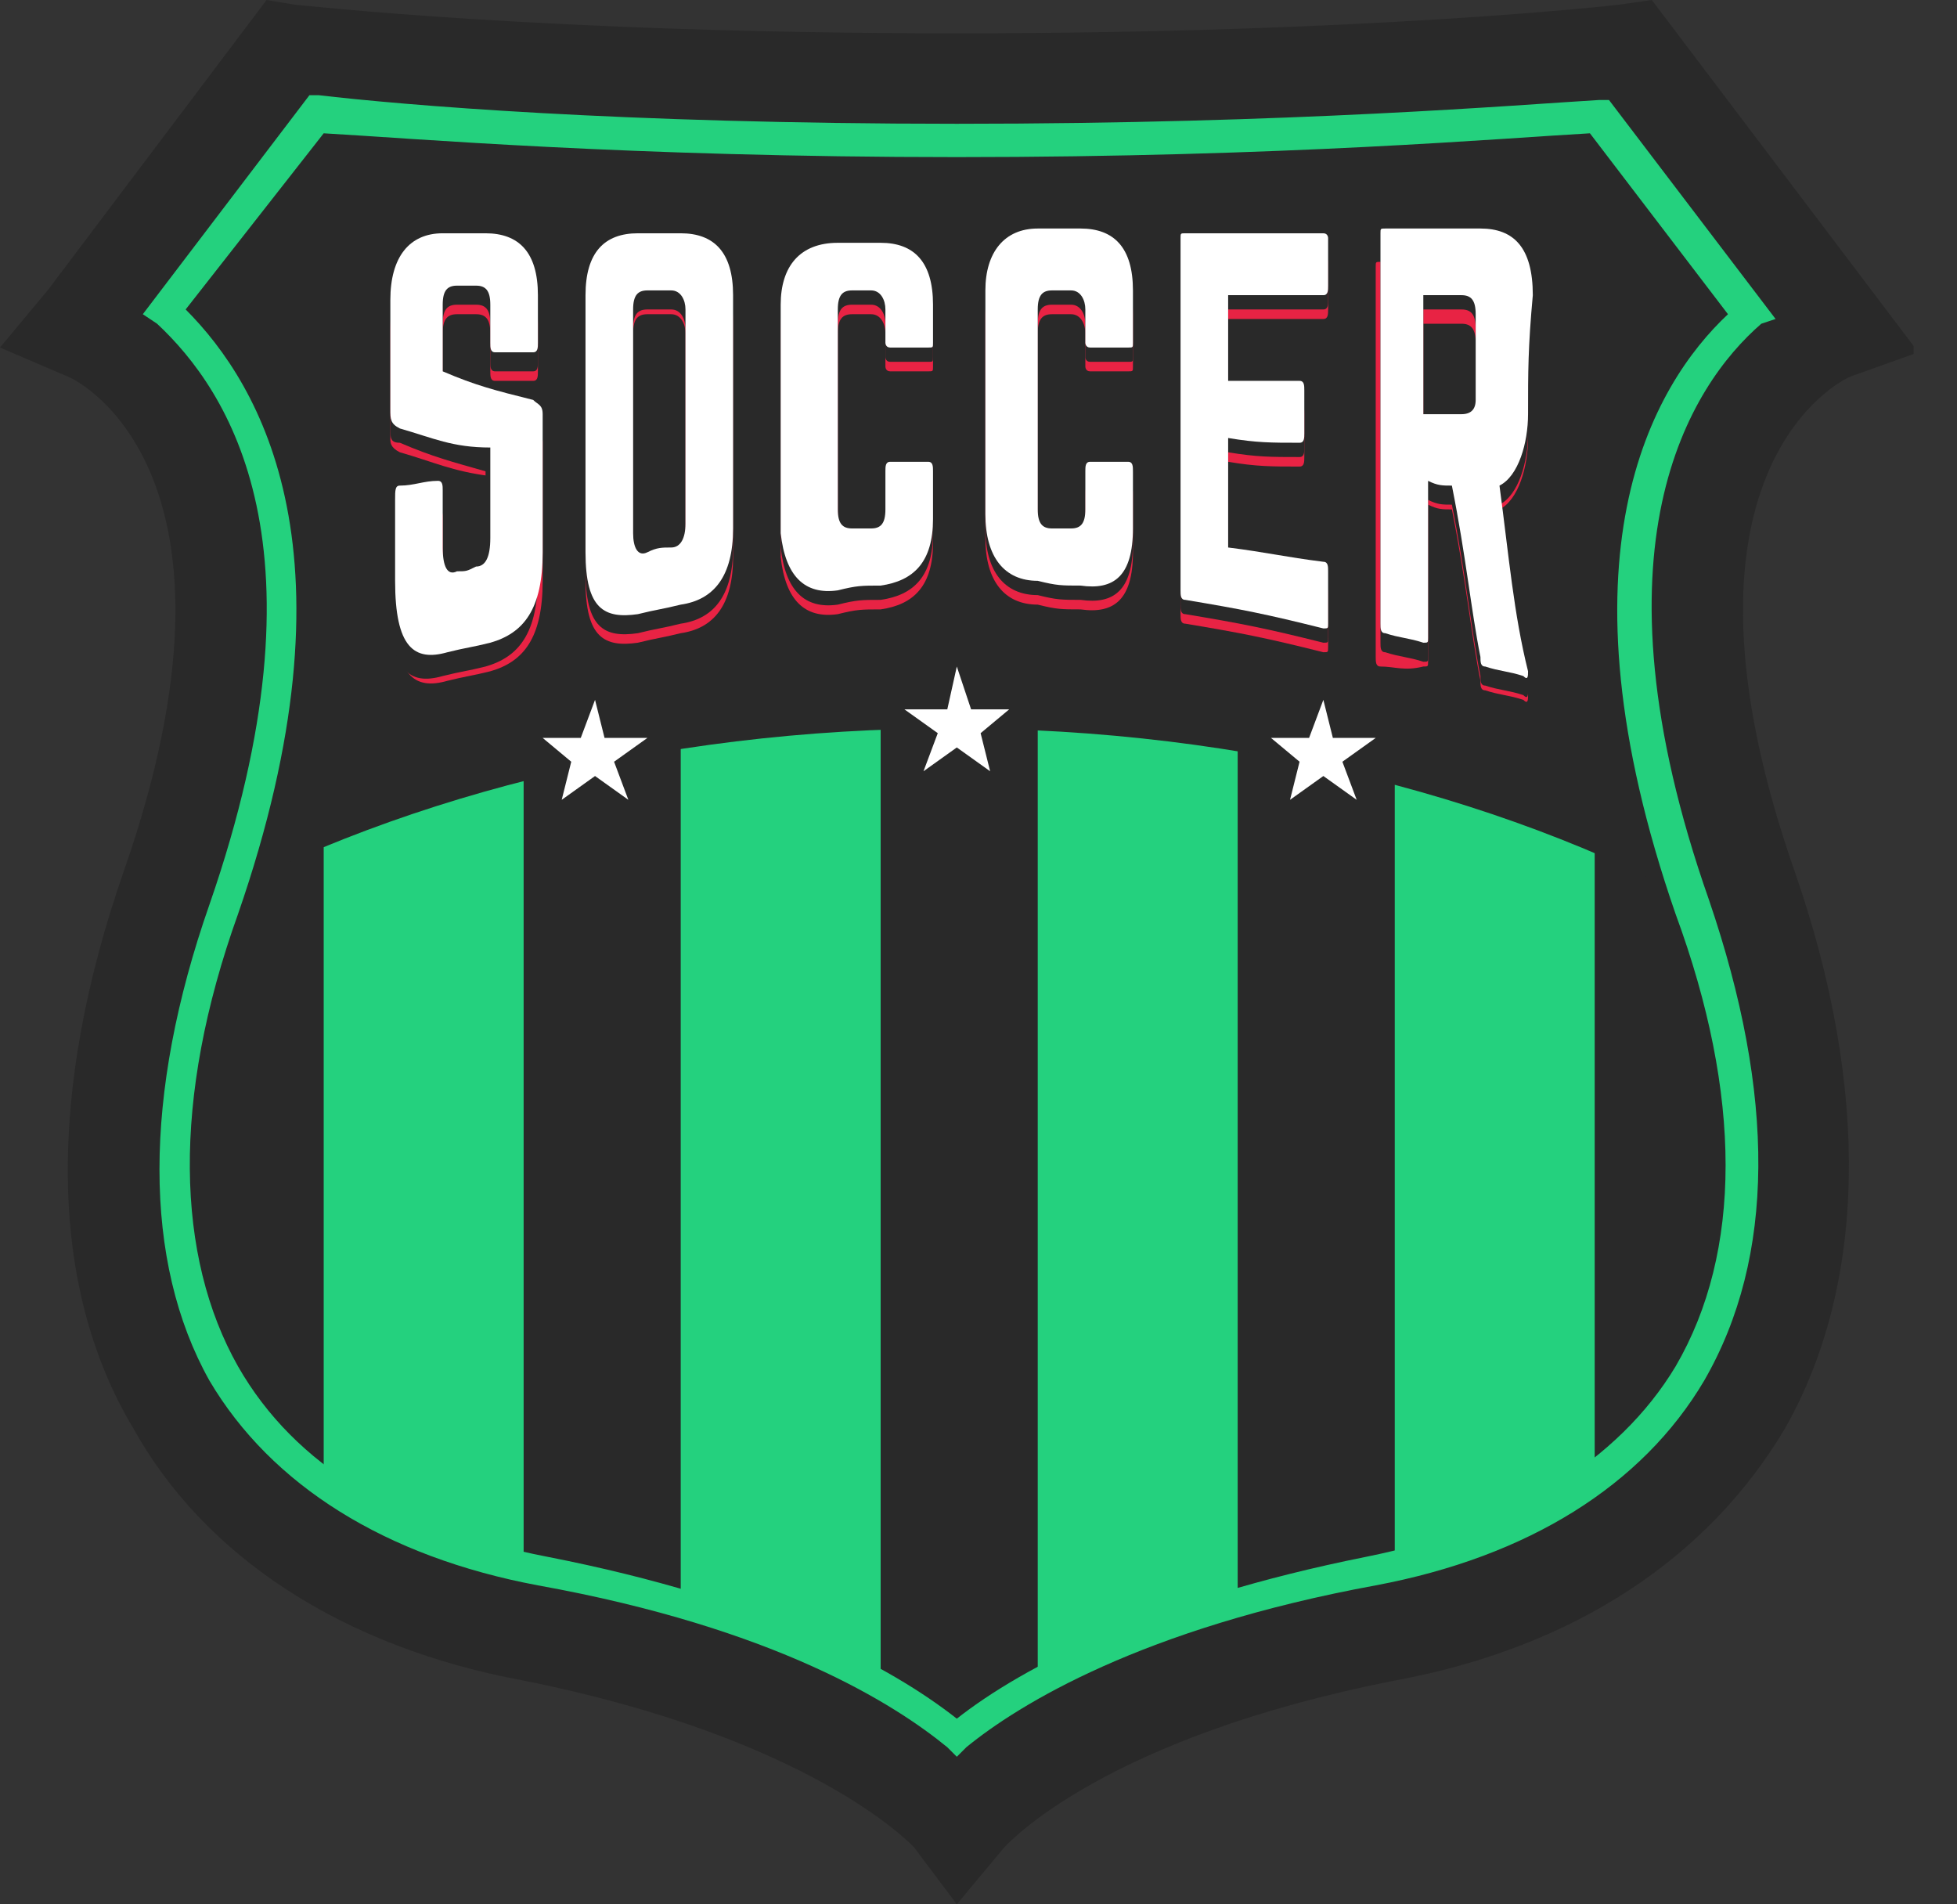 <svg width="37" height="36" viewBox="0 0 37 36" fill="none" xmlns="http://www.w3.org/2000/svg">
<rect x="0" y="0" width="37" height="36" fill="#333333" stroke="none"/>
<g clip-path="url(#clip0_274_14)">
<path d="M1.89 6.12C2.25 6.3 3.06 6.84 3.69 8.19C5.04 10.8 4.32 14.4 3.42 16.83C2.07 20.7 2.07 24.03 3.51 26.46C4.77 28.62 7.02 30.06 10.08 30.69C13.32 31.32 15.3 32.22 16.47 32.94C17.37 33.48 17.91 33.93 18.09 34.2C18.27 34.02 18.81 33.48 19.71 32.94C20.88 32.31 22.86 31.32 26.1 30.69C29.16 30.06 31.5 28.62 32.67 26.46C34.11 24.03 34.11 20.7 32.76 16.92C31.86 14.4 31.14 10.89 32.4 8.19C33.03 6.93 33.93 6.3 34.29 6.12L30.6 1.26C29.97 1.35 25.38 1.8 18.09 1.8C10.8 1.8 6.21 1.35 5.58 1.26L1.89 6.12Z" fill="#292929"/>
<path d="M9.9 11.7H6.12V30.06H9.9V11.7Z" fill="#24D17E"/>
<path d="M16.65 11.7H12.87V32.04H16.65V11.7Z" fill="#24D17E"/>
<path d="M23.4 11.7H19.62V32.04H23.4V11.7Z" fill="#24D17E"/>
<path d="M30.15 11.7H26.37V30.06H30.15V11.7Z" fill="#24D17E"/>
<path d="M3.69 8.37C5.04 11.16 4.23 14.76 3.33 17.37C7.29 15.12 12.42 13.77 18 13.77C23.58 13.77 28.71 15.12 32.67 17.37C31.77 14.76 31.05 11.07 32.31 8.37C32.94 7.02 33.84 6.48 34.2 6.21L30.51 1.17C29.97 1.35 25.38 1.8 18.09 1.8C10.8 1.8 6.21 1.35 5.58 1.26L1.89 6.3C2.25 6.48 3.06 7.11 3.69 8.37Z" fill="#292929"/>
<path d="M18.09 36L17.28 34.92C17.19 34.83 15.3 32.85 9.9 31.77C6.48 31.14 3.87 29.43 2.52 27C0.9 24.3 0.9 20.61 2.34 16.47C4.95 9 1.53 7.2 1.26 7.11L0 6.57L0.9 5.49L5.04 0L5.58 0.09C5.67 0.09 10.26 0.63 18.09 0.63C25.92 0.63 30.6 0.09 30.6 0.09L31.23 0L36.27 6.66L35.01 7.11C34.74 7.2 31.32 9 33.93 16.47C35.37 20.61 35.28 24.3 33.75 27C32.31 29.43 29.79 31.14 26.37 31.77C20.88 32.85 19.08 34.83 18.99 34.92L18.09 36ZM3.15 5.94C4.59 7.2 6.66 10.26 4.23 17.19C2.97 20.79 2.97 23.85 4.23 26.01C5.31 27.9 7.38 29.25 10.26 29.79C14.67 30.6 17.01 32.04 18.09 32.94C19.17 32.04 21.51 30.69 25.92 29.79C28.71 29.25 30.78 27.99 31.95 26.01C33.21 23.85 33.21 20.79 31.95 17.19C29.61 10.26 31.68 7.2 33.12 5.94L30.24 2.16C28.8 2.34 24.57 2.61 18.09 2.61C11.7 2.61 7.47 2.34 6.03 2.16L3.15 5.94Z" fill="#292929"/>
<path d="M9.18 4.95C9.81 4.95 10.17 5.31 10.17 6.12C10.17 6.48 10.17 6.66 10.17 7.02C10.17 7.11 10.17 7.2 10.08 7.2C9.81 7.2 9.63 7.2 9.36 7.2C9.27 7.2 9.27 7.11 9.27 7.02C9.27 6.75 9.27 6.57 9.27 6.3C9.27 6.03 9.18 5.94 9 5.94C8.82 5.94 8.82 5.94 8.64 5.94C8.46 5.94 8.37 6.03 8.37 6.3C8.37 6.75 8.37 7.02 8.37 7.56C9 7.83 9.36 7.92 10.08 8.1C10.17 8.19 10.26 8.19 10.26 8.37C10.26 9.18 10.26 9.9 10.26 10.98C10.26 12.06 9.9 12.51 9.27 12.69C8.91 12.78 8.82 12.78 8.46 12.87C7.83 13.05 7.47 12.78 7.47 11.52C7.47 10.98 7.47 10.62 7.47 9.99C7.47 9.81 7.47 9.72 7.56 9.72C7.83 9.72 8.01 9.63 8.28 9.63C8.37 9.63 8.37 9.72 8.37 9.81C8.37 10.26 8.37 10.44 8.37 10.89C8.37 11.25 8.46 11.43 8.64 11.34C8.82 11.34 8.82 11.34 9 11.25C9.18 11.25 9.27 11.07 9.27 10.71C9.27 9.99 9.27 9.63 9.27 9C8.55 8.91 8.19 8.73 7.56 8.55C7.38 8.46 7.38 8.37 7.38 8.28C7.38 7.47 7.38 7.02 7.38 6.21C7.38 5.4 7.74 4.95 8.37 4.95C8.64 4.95 8.82 4.95 9.18 4.95Z" fill="#E82344"/>
<path d="M11.07 6.12C11.07 5.31 11.43 4.95 12.06 4.95C12.42 4.95 12.51 4.95 12.87 4.95C13.5 4.95 13.86 5.31 13.86 6.12C13.86 7.56 13.86 9.09 13.86 10.53C13.86 11.43 13.5 11.88 12.87 11.97C12.51 12.06 12.42 12.06 12.06 12.15C11.43 12.24 11.07 12.06 11.07 10.98C11.07 9.27 11.07 7.74 11.07 6.12ZM12.69 10.8C12.87 10.8 12.96 10.62 12.96 10.35C12.96 8.46 12.96 7.83 12.96 6.3C12.96 6.12 12.87 5.94 12.69 5.94C12.51 5.94 12.42 5.94 12.24 5.94C12.06 5.94 11.97 6.03 11.97 6.3C11.97 7.83 11.97 8.46 11.97 10.53C11.97 10.8 12.06 10.98 12.24 10.89C12.42 10.89 12.51 10.8 12.69 10.8Z" fill="#E82344"/>
<path d="M17.64 6.93C17.64 7.02 17.64 7.02 17.55 7.02C17.28 7.02 17.1 7.02 16.83 7.02C16.74 7.02 16.74 6.93 16.74 6.93C16.74 6.66 16.74 6.57 16.74 6.3C16.74 6.12 16.65 5.94 16.47 5.94C16.29 5.94 16.29 5.94 16.11 5.94C15.93 5.94 15.84 6.03 15.84 6.3C15.84 7.74 15.84 8.46 15.84 10.08C15.84 10.35 15.93 10.44 16.11 10.44C16.29 10.44 16.29 10.44 16.47 10.44C16.65 10.44 16.74 10.35 16.74 10.08C16.74 9.81 16.74 9.63 16.74 9.36C16.74 9.27 16.74 9.18 16.83 9.18C17.1 9.18 17.28 9.18 17.55 9.18C17.64 9.18 17.64 9.27 17.64 9.36C17.64 9.72 17.64 9.9 17.64 10.26C17.64 11.07 17.28 11.43 16.65 11.52C16.29 11.52 16.2 11.52 15.84 11.61C15.21 11.7 14.85 11.34 14.76 10.53C14.76 9.09 14.76 7.65 14.76 6.21C14.76 5.49 15.12 5.04 15.84 5.04C16.2 5.04 16.29 5.04 16.65 5.04C17.28 5.04 17.64 5.4 17.64 6.21C17.64 6.39 17.64 6.57 17.64 6.93Z" fill="#E82344"/>
<path d="M21.42 6.93C21.42 7.02 21.42 7.02 21.33 7.02C21.06 7.02 20.88 7.02 20.61 7.02C20.52 7.02 20.52 6.93 20.52 6.93C20.52 6.66 20.52 6.57 20.52 6.3C20.52 6.12 20.43 5.94 20.25 5.94C20.07 5.94 20.07 5.94 19.89 5.94C19.71 5.94 19.62 6.03 19.62 6.3C19.62 7.74 19.62 8.46 19.62 10.08C19.62 10.35 19.71 10.44 19.89 10.44C20.07 10.44 20.07 10.44 20.25 10.44C20.43 10.44 20.52 10.35 20.52 10.08C20.52 9.81 20.52 9.63 20.52 9.36C20.52 9.27 20.52 9.18 20.61 9.18C20.88 9.18 21.06 9.18 21.33 9.18C21.42 9.18 21.42 9.27 21.42 9.36C21.42 9.81 21.42 9.99 21.42 10.44C21.42 11.34 21.06 11.61 20.43 11.52C20.07 11.52 19.98 11.52 19.62 11.43C18.99 11.43 18.63 10.98 18.63 10.17C18.63 8.37 18.63 7.65 18.63 5.94C18.63 5.22 18.99 4.77 19.62 4.77C19.98 4.77 20.07 4.77 20.43 4.77C21.06 4.77 21.42 5.13 21.42 5.94C21.42 6.39 21.42 6.57 21.42 6.93Z" fill="#E82344"/>
<path d="M25.11 5.85C25.11 5.94 25.11 6.03 25.02 6.03C24.3 6.03 23.94 6.03 23.22 6.03C23.22 6.66 23.22 7.02 23.22 7.65C23.76 7.65 24.03 7.65 24.57 7.65C24.66 7.65 24.66 7.74 24.66 7.83C24.66 8.19 24.66 8.28 24.66 8.64C24.66 8.73 24.66 8.82 24.57 8.82C24.03 8.82 23.76 8.82 23.22 8.73C23.22 9.45 23.22 9.99 23.22 10.8C23.94 10.89 24.3 10.98 25.02 11.07C25.11 11.07 25.11 11.16 25.11 11.25C25.11 11.7 25.11 11.88 25.11 12.24C25.11 12.33 25.11 12.33 25.02 12.33C23.94 12.06 23.49 11.97 22.41 11.79C22.32 11.79 22.32 11.7 22.32 11.61C22.32 9.36 22.32 7.2 22.32 4.95C22.32 4.86 22.32 4.86 22.41 4.86C23.49 4.86 23.94 4.86 25.02 4.86C25.11 4.86 25.11 4.95 25.11 4.95C25.11 5.31 25.11 5.49 25.11 5.85Z" fill="#E82344"/>
<path d="M28.89 8.28C28.89 8.82 28.71 9.45 28.35 9.63C28.53 10.98 28.62 12.06 28.89 13.14C28.89 13.23 28.89 13.32 28.8 13.23C28.53 13.14 28.35 13.14 28.08 13.05C27.99 13.05 27.99 12.96 27.99 12.87C27.81 11.97 27.72 10.98 27.45 9.63C27.27 9.63 27.18 9.63 27 9.54C27 10.8 27 11.7 27 12.51C27 12.6 27 12.6 26.91 12.6C26.55 12.69 26.37 12.6 26.1 12.6C26.01 12.6 26.01 12.51 26.01 12.42C26.01 9.99 26.01 7.47 26.01 5.04C26.01 4.95 26.01 4.95 26.1 4.95C26.82 4.95 27.18 4.95 27.9 4.95C28.53 4.95 28.89 5.31 28.89 6.21C28.89 7.02 28.89 7.56 28.89 8.28ZM27.63 8.37C27.81 8.37 27.9 8.28 27.9 8.1C27.9 7.47 27.9 7.11 27.9 6.48C27.9 6.21 27.81 6.12 27.63 6.12C27.36 6.12 27.18 6.12 26.91 6.12C26.91 7.02 26.91 7.56 26.91 8.37C27.18 8.28 27.36 8.28 27.63 8.37Z" fill="#E82344"/>
<path d="M9.18 4.77C9.81 4.77 10.17 5.13 10.17 5.94C10.17 6.3 10.17 6.48 10.17 6.84C10.17 6.93 10.17 7.02 10.08 7.02C9.81 7.02 9.63 7.02 9.36 7.02C9.27 7.02 9.27 6.93 9.27 6.84C9.27 6.57 9.27 6.39 9.27 6.12C9.27 5.85 9.18 5.76 9 5.76C8.82 5.76 8.82 5.76 8.64 5.76C8.46 5.76 8.37 5.85 8.37 6.12C8.37 6.57 8.37 6.84 8.37 7.38C9 7.65 9.36 7.74 10.08 7.92C10.08 8.1 10.17 8.1 10.17 8.28C10.17 9.09 10.17 9.81 10.17 10.89C10.17 11.97 9.81 12.42 9.18 12.6C8.82 12.69 8.73 12.69 8.37 12.78C7.74 12.96 7.38 12.69 7.38 11.43C7.38 10.89 7.38 10.53 7.38 9.9C7.38 9.72 7.38 9.63 7.47 9.63C7.74 9.63 7.92 9.54 8.19 9.54C8.28 9.54 8.28 9.63 8.28 9.72C8.28 10.17 8.28 10.35 8.28 10.8C8.28 11.16 8.37 11.34 8.55 11.25C8.73 11.25 8.73 11.25 8.91 11.16C9.09 11.16 9.18 10.98 9.18 10.62C9.18 9.9 9.18 9.54 9.18 8.91C8.55 8.73 8.19 8.64 7.56 8.37C7.38 8.37 7.38 8.28 7.38 8.1C7.38 7.29 7.38 6.84 7.38 6.03C7.38 5.22 7.74 4.77 8.37 4.77C8.64 4.77 8.82 4.77 9.18 4.77Z" fill="#292929"/>
<path d="M11.07 5.94C11.07 5.13 11.43 4.77 12.06 4.77C12.42 4.77 12.51 4.77 12.87 4.77C13.5 4.77 13.86 5.13 13.86 5.94C13.86 7.38 13.86 8.91 13.86 10.35C13.86 11.25 13.5 11.7 12.87 11.79C12.51 11.88 12.42 11.88 12.06 11.97C11.43 12.06 11.07 11.88 11.07 10.8C11.07 9.18 11.07 7.56 11.07 5.94ZM12.69 10.71C12.87 10.71 12.96 10.53 12.96 10.26C12.96 8.37 12.96 7.74 12.96 6.21C12.96 6.03 12.87 5.85 12.69 5.85C12.51 5.85 12.42 5.85 12.24 5.85C12.06 5.85 11.97 5.94 11.97 6.21C11.97 7.74 11.97 8.37 11.97 10.44C11.97 10.71 12.06 10.89 12.24 10.8C12.42 10.71 12.51 10.71 12.69 10.71Z" fill="#292929"/>
<path d="M17.64 6.75C17.64 6.84 17.64 6.84 17.55 6.84C17.28 6.84 17.1 6.84 16.83 6.84C16.74 6.84 16.74 6.75 16.74 6.75C16.74 6.48 16.74 6.39 16.74 6.12C16.74 5.94 16.65 5.76 16.47 5.76C16.29 5.76 16.29 5.76 16.11 5.76C15.93 5.76 15.84 5.85 15.84 6.12C15.84 7.56 15.84 8.28 15.84 9.9C15.84 10.17 15.93 10.26 16.11 10.26C16.29 10.26 16.29 10.26 16.47 10.26C16.65 10.26 16.74 10.17 16.74 9.9C16.74 9.63 16.74 9.45 16.74 9.18C16.74 9.09 16.74 9 16.83 9C17.1 9 17.28 9 17.55 9C17.64 9 17.64 9.09 17.64 9.18C17.64 9.54 17.64 9.72 17.64 10.08C17.64 10.89 17.28 11.25 16.65 11.34C16.29 11.34 16.2 11.34 15.84 11.43C15.21 11.52 14.85 11.16 14.76 10.35C14.76 8.91 14.76 7.47 14.76 6.03C14.76 5.31 15.12 4.86 15.84 4.86C16.2 4.86 16.29 4.86 16.65 4.86C17.28 4.86 17.64 5.22 17.64 6.03C17.64 6.21 17.64 6.39 17.64 6.75Z" fill="#292929"/>
<path d="M21.42 6.75C21.42 6.84 21.42 6.84 21.33 6.84C21.06 6.84 20.88 6.84 20.61 6.84C20.52 6.84 20.52 6.75 20.52 6.75C20.52 6.48 20.52 6.39 20.52 6.12C20.52 5.94 20.43 5.76 20.25 5.76C20.07 5.76 20.07 5.76 19.89 5.76C19.71 5.76 19.62 5.85 19.62 6.12C19.62 7.56 19.62 8.28 19.62 9.9C19.62 10.17 19.71 10.26 19.89 10.26C20.07 10.26 20.07 10.26 20.25 10.26C20.43 10.26 20.52 10.17 20.52 9.9C20.52 9.63 20.52 9.45 20.52 9.18C20.52 9.09 20.52 9 20.61 9C20.88 9 21.06 9 21.33 9C21.42 9 21.42 9.09 21.42 9.18C21.42 9.63 21.42 9.81 21.42 10.26C21.42 11.16 21.06 11.43 20.43 11.34C20.07 11.34 19.98 11.34 19.62 11.25C18.99 11.25 18.63 10.8 18.63 9.99C18.63 8.19 18.63 7.47 18.63 5.76C18.63 5.04 18.99 4.59 19.62 4.59C19.98 4.59 20.07 4.59 20.43 4.59C21.06 4.59 21.42 4.95 21.42 5.76C21.42 6.3 21.42 6.48 21.42 6.75Z" fill="#292929"/>
<path d="M25.11 5.67C25.11 5.76 25.11 5.85 25.02 5.85C24.3 5.85 23.94 5.85 23.22 5.85C23.22 6.48 23.22 6.84 23.22 7.47C23.76 7.47 24.03 7.47 24.57 7.47C24.66 7.47 24.66 7.56 24.66 7.65C24.66 8.01 24.66 8.1 24.66 8.46C24.66 8.55 24.66 8.64 24.57 8.64C24.03 8.64 23.76 8.64 23.22 8.55C23.22 9.27 23.22 9.81 23.22 10.62C23.94 10.71 24.3 10.8 25.02 10.89C25.11 10.89 25.11 10.98 25.11 11.07C25.11 11.52 25.11 11.7 25.11 12.06C25.11 12.15 25.11 12.15 25.02 12.15C23.94 11.88 23.49 11.79 22.41 11.61C22.32 11.61 22.32 11.52 22.32 11.43C22.32 9.18 22.32 7.02 22.32 4.77C22.32 4.68 22.32 4.68 22.41 4.68C23.49 4.68 23.94 4.68 25.02 4.68C25.11 4.68 25.11 4.77 25.11 4.77C25.11 5.22 25.11 5.4 25.11 5.67Z" fill="#292929"/>
<path d="M28.89 8.19C28.89 8.73 28.71 9.36 28.35 9.54C28.53 10.89 28.62 11.97 28.89 13.05C28.89 13.14 28.89 13.23 28.8 13.14C28.53 13.05 28.35 13.05 28.08 12.96C27.99 12.96 27.99 12.87 27.99 12.78C27.81 11.88 27.72 10.89 27.45 9.54C27.27 9.54 27.18 9.54 27 9.45C27 10.71 27 11.61 27 12.42C27 12.51 27 12.51 26.91 12.51C26.64 12.42 26.46 12.42 26.19 12.33C26.1 12.33 26.1 12.24 26.1 12.15C26.1 9.72 26.1 7.2 26.1 4.77C26.1 4.68 26.1 4.68 26.19 4.68C26.91 4.68 27.27 4.68 27.99 4.68C28.62 4.68 28.98 5.04 28.98 5.94C28.89 6.84 28.89 7.38 28.89 8.19ZM27.63 8.19C27.81 8.19 27.9 8.1 27.9 7.83C27.9 7.2 27.9 6.84 27.9 6.21C27.9 5.94 27.81 5.85 27.63 5.85C27.36 5.85 27.18 5.85 26.91 5.85C26.91 6.75 26.91 7.29 26.91 8.1C27.18 8.19 27.36 8.19 27.63 8.19Z" fill="#292929"/>
<path d="M9.18 4.41C9.81 4.41 10.17 4.77 10.17 5.58C10.17 5.94 10.17 6.12 10.17 6.48C10.17 6.57 10.17 6.66 10.08 6.66C9.81 6.66 9.63 6.66 9.36 6.66C9.27 6.66 9.27 6.57 9.27 6.48C9.27 6.21 9.27 6.03 9.27 5.76C9.27 5.49 9.18 5.4 9 5.4C8.82 5.4 8.82 5.4 8.64 5.4C8.46 5.4 8.37 5.49 8.37 5.76C8.37 6.21 8.37 6.48 8.37 7.02C9 7.29 9.36 7.38 10.08 7.56C10.17 7.65 10.26 7.65 10.26 7.83C10.26 8.64 10.26 9.36 10.26 10.44C10.26 11.52 9.9 11.97 9.27 12.15C8.91 12.24 8.82 12.24 8.46 12.33C7.83 12.51 7.47 12.24 7.47 10.98C7.47 10.44 7.47 10.08 7.47 9.45C7.47 9.27 7.47 9.18 7.56 9.18C7.83 9.18 8.01 9.09 8.28 9.09C8.37 9.09 8.37 9.18 8.37 9.27C8.37 9.72 8.37 9.9 8.37 10.35C8.37 10.71 8.46 10.89 8.64 10.8C8.82 10.8 8.82 10.8 9 10.71C9.18 10.71 9.27 10.53 9.27 10.17C9.27 9.45 9.27 9.09 9.27 8.46C8.55 8.46 8.19 8.28 7.56 8.1C7.38 8.01 7.38 7.92 7.38 7.74C7.38 6.93 7.38 6.48 7.38 5.67C7.38 4.86 7.74 4.41 8.37 4.41C8.64 4.41 8.82 4.41 9.18 4.41Z" fill="white"/>
<path d="M11.07 5.58C11.07 4.77 11.43 4.41 12.06 4.41C12.42 4.41 12.51 4.41 12.87 4.41C13.5 4.41 13.86 4.77 13.86 5.58C13.86 7.02 13.86 8.55 13.86 9.99C13.86 10.89 13.5 11.34 12.87 11.43C12.51 11.52 12.42 11.52 12.06 11.61C11.43 11.7 11.07 11.52 11.07 10.44C11.07 8.82 11.07 7.2 11.07 5.58ZM12.69 10.35C12.87 10.35 12.96 10.17 12.96 9.9C12.96 8.01 12.96 7.38 12.96 5.85C12.96 5.67 12.87 5.49 12.69 5.49C12.51 5.49 12.42 5.49 12.24 5.49C12.06 5.49 11.97 5.58 11.97 5.85C11.97 7.38 11.97 8.01 11.97 10.08C11.97 10.35 12.06 10.53 12.24 10.44C12.42 10.35 12.51 10.35 12.69 10.35Z" fill="white"/>
<path d="M17.64 6.48C17.64 6.57 17.64 6.57 17.55 6.57C17.28 6.57 17.1 6.57 16.83 6.57C16.74 6.57 16.74 6.48 16.74 6.48C16.74 6.21 16.74 6.12 16.74 5.85C16.74 5.67 16.65 5.49 16.47 5.49C16.29 5.49 16.29 5.49 16.11 5.49C15.93 5.49 15.84 5.58 15.84 5.85C15.84 7.29 15.84 8.01 15.84 9.63C15.84 9.9 15.93 9.99 16.11 9.99C16.29 9.99 16.29 9.99 16.47 9.99C16.65 9.99 16.74 9.9 16.74 9.63C16.74 9.36 16.74 9.18 16.74 8.91C16.74 8.82 16.74 8.73 16.83 8.73C17.1 8.73 17.28 8.73 17.55 8.73C17.64 8.73 17.64 8.82 17.64 8.91C17.64 9.27 17.64 9.45 17.64 9.81C17.64 10.62 17.28 10.98 16.65 11.07C16.29 11.07 16.2 11.07 15.84 11.16C15.21 11.25 14.85 10.89 14.76 10.08C14.76 8.64 14.76 7.2 14.76 5.76C14.76 5.04 15.12 4.59 15.84 4.59C16.2 4.59 16.29 4.59 16.65 4.59C17.28 4.59 17.64 4.95 17.64 5.76C17.64 5.94 17.64 6.12 17.64 6.48Z" fill="white"/>
<path d="M21.42 6.48C21.42 6.57 21.42 6.57 21.33 6.57C21.06 6.57 20.88 6.57 20.61 6.57C20.52 6.57 20.52 6.48 20.52 6.48C20.52 6.21 20.52 6.12 20.52 5.85C20.52 5.67 20.43 5.49 20.25 5.49C20.07 5.49 20.07 5.49 19.89 5.49C19.71 5.49 19.62 5.58 19.62 5.85C19.62 7.29 19.62 8.01 19.62 9.63C19.62 9.9 19.71 9.99 19.89 9.99C20.07 9.99 20.07 9.99 20.25 9.99C20.43 9.99 20.52 9.9 20.52 9.63C20.52 9.36 20.52 9.18 20.52 8.91C20.52 8.82 20.52 8.73 20.61 8.73C20.88 8.73 21.06 8.73 21.33 8.73C21.42 8.73 21.42 8.82 21.42 8.91C21.42 9.36 21.42 9.54 21.42 9.99C21.42 10.89 21.06 11.16 20.43 11.07C20.07 11.07 19.98 11.07 19.62 10.98C18.99 10.98 18.63 10.53 18.63 9.72C18.63 7.92 18.63 7.2 18.63 5.49C18.63 4.77 18.99 4.32 19.62 4.32C19.98 4.32 20.07 4.32 20.43 4.32C21.06 4.32 21.42 4.68 21.42 5.49C21.42 5.94 21.42 6.12 21.42 6.48Z" fill="white"/>
<path d="M25.11 5.4C25.11 5.49 25.11 5.58 25.02 5.58C24.3 5.58 23.94 5.58 23.22 5.58C23.22 6.21 23.22 6.57 23.22 7.2C23.76 7.2 24.03 7.2 24.57 7.2C24.66 7.2 24.66 7.29 24.66 7.38C24.66 7.74 24.66 7.83 24.66 8.19C24.66 8.28 24.66 8.37 24.57 8.37C24.03 8.37 23.76 8.37 23.22 8.28C23.22 9 23.22 9.54 23.22 10.35C23.94 10.44 24.3 10.53 25.02 10.62C25.11 10.62 25.11 10.71 25.11 10.8C25.11 11.25 25.11 11.43 25.11 11.79C25.11 11.88 25.11 11.88 25.02 11.88C23.94 11.61 23.49 11.52 22.41 11.34C22.32 11.34 22.32 11.25 22.32 11.16C22.32 8.91 22.32 6.75 22.32 4.5C22.32 4.41 22.32 4.41 22.41 4.41C23.49 4.41 23.94 4.41 25.02 4.41C25.11 4.41 25.11 4.5 25.11 4.5C25.11 4.86 25.11 5.04 25.11 5.4Z" fill="white"/>
<path d="M28.89 7.83C28.89 8.37 28.71 9 28.35 9.18C28.53 10.53 28.62 11.61 28.89 12.69C28.89 12.78 28.89 12.87 28.8 12.78C28.53 12.69 28.35 12.69 28.08 12.6C27.99 12.6 27.99 12.51 27.99 12.42C27.81 11.52 27.72 10.53 27.45 9.18C27.27 9.18 27.18 9.18 27 9.09C27 10.35 27 11.25 27 12.06C27 12.15 27 12.15 26.91 12.15C26.64 12.06 26.46 12.06 26.19 11.97C26.1 11.97 26.1 11.88 26.1 11.79C26.1 9.36 26.1 6.84 26.1 4.41C26.1 4.32 26.1 4.32 26.19 4.32C26.91 4.32 27.27 4.32 27.99 4.32C28.62 4.32 28.98 4.68 28.98 5.58C28.89 6.57 28.89 7.02 28.89 7.83ZM27.63 7.83C27.81 7.83 27.9 7.74 27.9 7.56C27.9 6.93 27.9 6.57 27.9 5.94C27.9 5.67 27.81 5.58 27.63 5.58C27.36 5.58 27.18 5.58 26.91 5.58C26.91 6.48 26.91 7.02 26.91 7.83C27.18 7.83 27.36 7.83 27.63 7.83Z" fill="white"/>
<path d="M18.09 33.21L17.91 33.03C16.92 32.22 14.67 30.78 10.17 29.97C7.29 29.43 5.13 28.08 3.96 26.1C2.7 23.85 2.7 20.7 3.96 17.1C6.3 10.35 4.32 7.38 2.97 6.12L2.7 5.94L5.85 1.8H6.03C7.56 1.98 11.7 2.34 18.09 2.34C24.48 2.34 28.71 1.98 30.24 1.89H30.42L33.57 6.03L33.3 6.12C31.95 7.29 29.97 10.35 32.31 17.01C33.57 20.7 33.57 23.76 32.22 26.1C31.05 28.08 28.89 29.43 26.01 29.97C21.6 30.78 19.26 32.22 18.27 33.03L18.09 33.21ZM3.51 5.85C4.95 7.29 6.84 10.53 4.5 17.28C3.24 20.79 3.33 23.76 4.5 25.83C5.58 27.72 7.56 28.89 10.35 29.43C14.49 30.24 16.83 31.5 18.09 32.49C19.35 31.5 21.78 30.24 25.83 29.43C28.53 28.89 30.6 27.63 31.68 25.83C32.94 23.67 32.94 20.7 31.68 17.28C29.34 10.53 31.23 7.29 32.67 5.94L30.06 2.52C28.44 2.61 24.3 2.97 18.09 2.97C11.88 2.97 7.74 2.61 6.12 2.52L3.51 5.85Z" fill="#24D17E"/>
<path d="M18.09 12.6L18.36 13.41H19.08L18.54 13.86L18.72 14.58L18.09 14.13L17.46 14.58L17.73 13.86L17.1 13.41H17.91L18.09 12.6Z" fill="white"/>
<path d="M11.25 13.23L11.43 13.95H12.24L11.61 14.4L11.88 15.12L11.25 14.67L10.62 15.12L10.8 14.4L10.26 13.95H10.98L11.25 13.23Z" fill="white"/>
<path d="M25.02 13.23L25.2 13.95H26.01L25.38 14.4L25.65 15.12L25.02 14.67L24.39 15.12L24.57 14.4L24.03 13.95H24.75L25.02 13.23Z" fill="white"/>
</g>
<defs>
<clipPath id="clip0_274_14">
<rect width="36.18" height="36" fill="white"/>
</clipPath>
</defs>
</svg>

